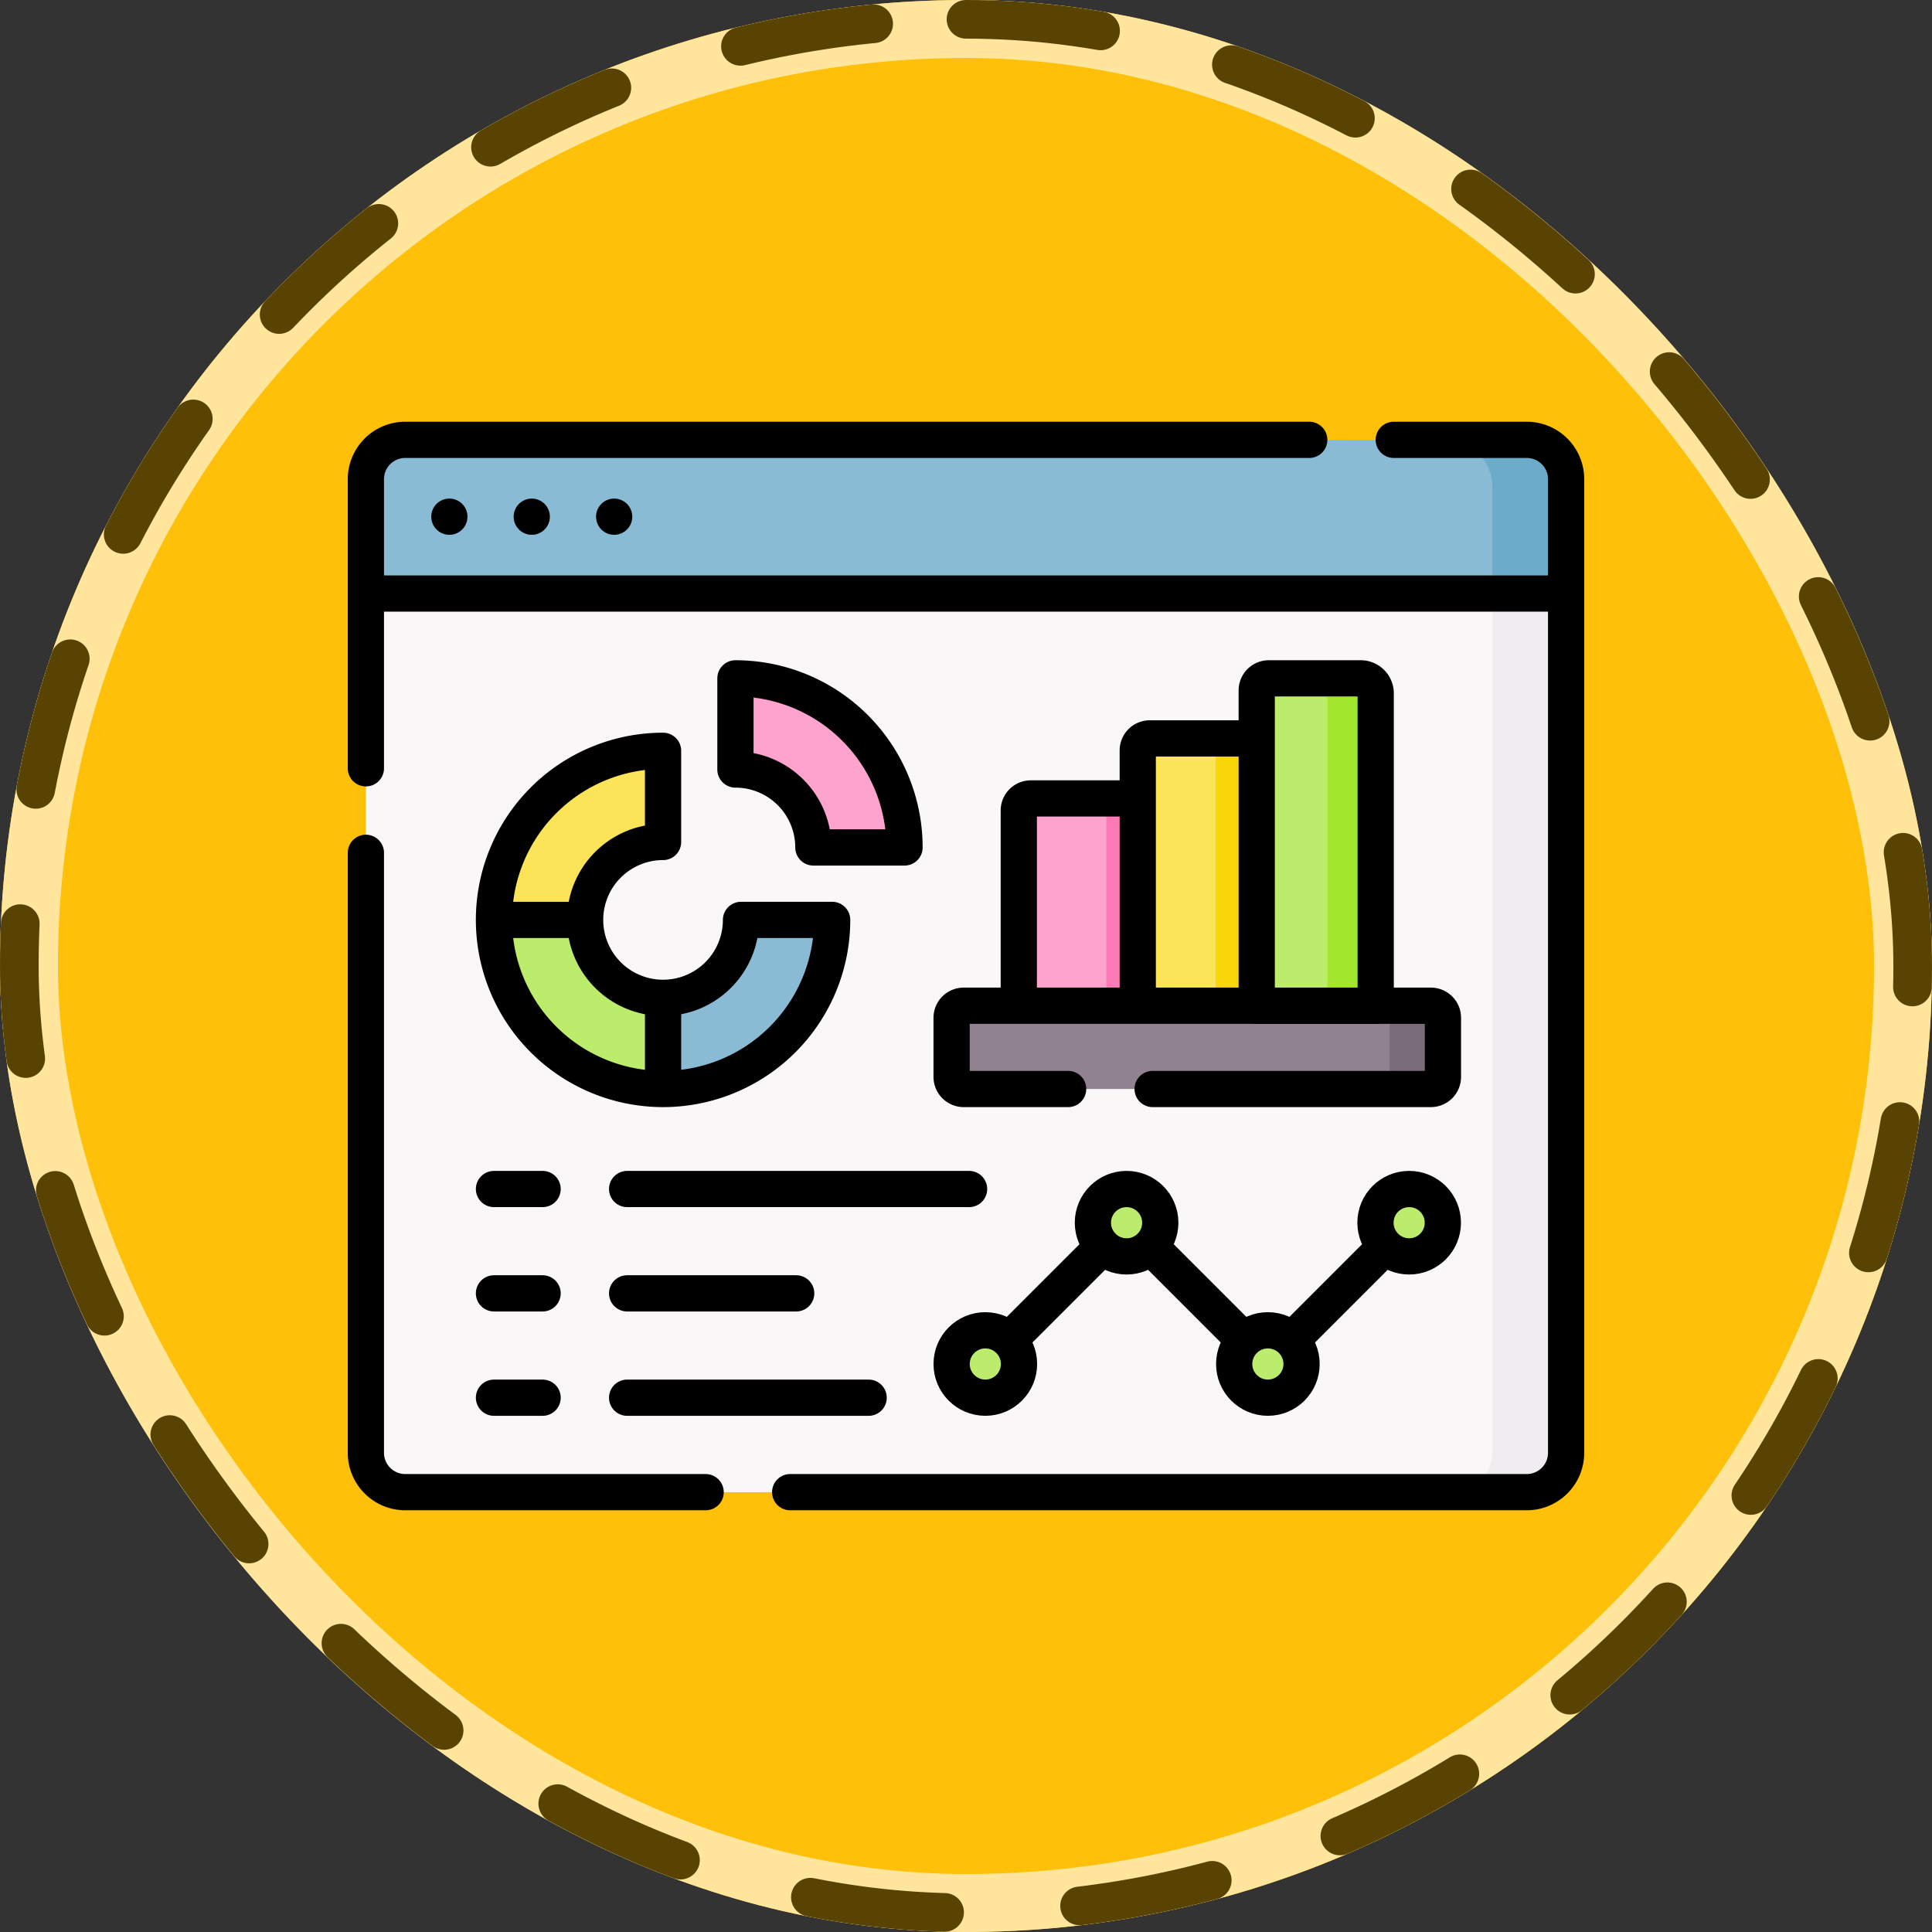 <svg xmlns="http://www.w3.org/2000/svg" xmlns:xlink="http://www.w3.org/1999/xlink" width="100" height="100" viewBox="0 0 100 100">
  <rect x="0" y="0" width="100" height="100" fill="#333333" stroke="none"/>
  <defs>
    <clipPath id="clip-path">
      <rect id="Rectángulo_403252" data-name="Rectángulo 403252" width="64" height="64" transform="translate(654 7010)" fill="#fff" stroke="#707070" stroke-width="1"/>
    </clipPath>
  </defs>
  <g id="Grupo_1102022" data-name="Grupo 1102022" transform="translate(-636 -6992)">
    <g id="Rectángulo_400898" data-name="Rectángulo 400898" transform="translate(636 6992)" fill="#fec009" stroke="#ffe69c" stroke-width="3">
      <rect width="100" height="100" rx="50" stroke="none"/>
      <rect x="1.5" y="1.5" width="97" height="97" rx="48.5" fill="none"/>
    </g>
    <g id="Rectángulo_400907" data-name="Rectángulo 400907" transform="translate(636 6992)" fill="none" stroke="#594303" stroke-linecap="round" stroke-width="2" stroke-dasharray="7">
      <rect width="100" height="100" rx="50" stroke="none"/>
      <rect x="1" y="1" width="98" height="98" rx="49" fill="none"/>
    </g>
    <g id="Enmascarar_grupo_1098802" data-name="Enmascarar grupo 1098802" clip-path="url(#clip-path)">
      <g id="panel_1_" data-name="panel (1)" transform="translate(654 7010)">
        <g id="Grupo_1102107" data-name="Grupo 1102107">
          <g id="Grupo_1102101" data-name="Grupo 1102101">
            <g id="Grupo_1102099" data-name="Grupo 1102099">
              <g id="Grupo_1102098" data-name="Grupo 1102098">
                <g id="Grupo_1102097" data-name="Grupo 1102097">
                  <path id="Trazado_878543" data-name="Trazado 878543" d="M2.813,59.236A1.875,1.875,0,0,1,.938,57.361V12.807L2.188,7.04A1.875,1.875,0,0,1,4.063,5.165l55.007.386c1.035,0,2.743.839,2.743,1.38V54.759c0,1.53-1.856,4.108-2.892,4.108l-1.134.37H2.813Z" fill="#f9f7f8"/>
                </g>
              </g>
            </g>
            <path id="Trazado_878544" data-name="Trazado 878544" d="M62.57,7.092v5.3l-3.329.4-58.3.012V6.639A1.875,1.875,0,0,1,2.813,4.764h54.64l2.92.13A2.473,2.473,0,0,1,62.57,7.092Z" fill="#8abbd5"/>
            <g id="Grupo_1102100" data-name="Grupo 1102100">
              <path id="Trazado_878545" data-name="Trazado 878545" d="M61.532,11.712l1.531,1.082V57.361a1.875,1.875,0,0,1-1.875,1.875h-3.4l.4-.234a2.159,2.159,0,0,0,1.059-1.857V12.795Z" fill="#efedef"/>
              <path id="Trazado_878546" data-name="Trazado 878546" d="M63.063,6.639v6.156H59.241v-5.6a2.456,2.456,0,0,0-1.289-2.161l-.5-.27h3.735A1.875,1.875,0,0,1,63.063,6.639Z" fill="#6cabca"/>
            </g>
          </g>
          <g id="Grupo_1102106" data-name="Grupo 1102106">
            <g id="Grupo_1102105" data-name="Grupo 1102105">
              <g id="Grupo_1102102" data-name="Grupo 1102102">
                <path id="Trazado_878547" data-name="Trazado 878547" d="M24.347,25.864h4.222a.249.249,0,0,0,.25-.254,8.752,8.752,0,0,0-8.495-8.5.249.249,0,0,0-.254.25v4.222a.248.248,0,0,0,.233.249A4.035,4.035,0,0,1,24.1,25.63.249.249,0,0,0,24.347,25.864Z" fill="#fea3ce"/>
                <path id="Trazado_878548" data-name="Trazado 878548" d="M25.069,29.868a.249.249,0,0,0-.25-.254H20.6a.249.249,0,0,0-.249.235,4.034,4.034,0,0,1-4.028,3.8l-.681,2.2.681,2.512A8.75,8.75,0,0,0,25.069,29.868Z" fill="#8abbd5"/>
                <path id="Trazado_878549" data-name="Trazado 878549" d="M16.034,33.639A4.048,4.048,0,0,1,12.3,29.9c-.007-.1-.009-.191-.009-.286l-2.428-.656-2.288.656c0,.07,0,.14,0,.211a8.784,8.784,0,0,0,8.539,8.539c.071,0,.141,0,.211,0V33.647C16.225,33.647,16.13,33.645,16.034,33.639Z" fill="#bbec6c"/>
                <path id="Trazado_878550" data-name="Trazado 878550" d="M16.085,25.587a.249.249,0,0,0,.235-.249V21.116a.249.249,0,0,0-.254-.25,8.751,8.751,0,0,0-8.5,8.749h4.716A4.034,4.034,0,0,1,16.085,25.587Z" fill="#fce459"/>
              </g>
              <g id="Grupo_1102103" data-name="Grupo 1102103">
                <path id="Trazado_878551" data-name="Trazado 878551" d="M42.542,35.109l-7.811-1.048V23.952a.625.625,0,0,1,.625-.625h3.908Z" fill="#fea3ce"/>
                <path id="Trazado_878552" data-name="Trazado 878552" d="M42.542,35.109,40.89,23.327H39.265V34.669Z" fill="#fe7ab6"/>
                <path id="Trazado_878553" data-name="Trazado 878553" d="M48.708,35.478,40.89,34.061V20.844a.625.625,0,0,1,.625-.625h3.408Z" fill="#fce459"/>
                <path id="Trazado_878554" data-name="Trazado 878554" d="M47.423,20.219h-2.5V34.061l4.16,1.417Z" fill="#f9d608"/>
                <path id="Trazado_878555" data-name="Trazado 878555" d="M52.808,35.109l-5.761-1.048V17.736a.625.625,0,0,1,.625-.625h2.506l2,.25a.777.777,0,0,1,.777.777Z" fill="#bbec6c"/>
                <path id="Trazado_878556" data-name="Trazado 878556" d="M52.429,17.111h-2.5a.777.777,0,0,1,.777.777V34.061l2.5,1.048V17.888A.777.777,0,0,0,52.429,17.111Z" fill="#a2e62e"/>
                <path id="Trazado_878557" data-name="Trazado 878557" d="M55.807,38.116l-2.25.25H31.881a.625.625,0,0,1-.625-.625V34.681a.625.625,0,0,1,.625-.625H53.557l2.25.25a.625.625,0,0,1,.625.625v2.561A.625.625,0,0,1,55.807,38.116Z" fill="#918291"/>
                <path id="Trazado_878558" data-name="Trazado 878558" d="M56.057,34.056h-2.75a.625.625,0,0,1,.625.625v3.061a.625.625,0,0,1-.625.625h2.75a.625.625,0,0,0,.625-.625V34.681A.625.625,0,0,0,56.057,34.056Z" fill="#7a6d79"/>
              </g>
              <g id="Grupo_1102104" data-name="Grupo 1102104">
                <circle id="Elipse_11641" data-name="Elipse 11641" cx="1.744" cy="1.744" r="1.744" transform="translate(31.256 50.856)" fill="#bbec6c"/>
                <circle id="Elipse_11642" data-name="Elipse 11642" cx="1.744" cy="1.744" r="1.744" transform="translate(38.568 43.543)" fill="#bbec6c"/>
                <circle id="Elipse_11643" data-name="Elipse 11643" cx="1.744" cy="1.744" r="1.744" transform="translate(45.881 50.856)" fill="#bbec6c"/>
                <circle id="Elipse_11644" data-name="Elipse 11644" cx="1.744" cy="1.744" r="1.744" transform="translate(53.194 43.543)" fill="#bbec6c"/>
              </g>
            </g>
          </g>
        </g>
        <g id="Grupo_1102114" data-name="Grupo 1102114">
          <g id="Grupo_1102108" data-name="Grupo 1102108">
            <path id="Trazado_878559" data-name="Trazado 878559" d="M54.141,4.766h6.882a2.038,2.038,0,0,1,2.039,2.039v50.39a2.038,2.038,0,0,1-2.039,2.039H22.9M.938,21.767V6.8A2.038,2.038,0,0,1,2.976,4.766h46.79M.938,26.142V57.195a2.038,2.038,0,0,0,2.039,2.039H18.523" fill="none" stroke="#000" stroke-linecap="round" stroke-linejoin="round" stroke-miterlimit="10" stroke-width="1.875"/>
            <line id="Línea_3210" data-name="Línea 3210" x1="61.447" transform="translate(1.276 12.722)" fill="none" stroke="#000" stroke-linecap="round" stroke-linejoin="round" stroke-miterlimit="10" stroke-width="1.875"/>
            <line id="Línea_3211" data-name="Línea 3211" transform="translate(13.789 8.744)" fill="none" stroke="#000" stroke-linecap="round" stroke-linejoin="round" stroke-miterlimit="10" stroke-width="1.875"/>
            <line id="Línea_3212" data-name="Línea 3212" transform="translate(9.524 8.744)" fill="none" stroke="#000" stroke-linecap="round" stroke-linejoin="round" stroke-miterlimit="10" stroke-width="1.875"/>
            <line id="Línea_3213" data-name="Línea 3213" transform="translate(5.259 8.744)" fill="none" stroke="#000" stroke-linecap="round" stroke-linejoin="round" stroke-miterlimit="10" stroke-width="1.875"/>
          </g>
          <g id="Grupo_1102113" data-name="Grupo 1102113">
            <g id="Grupo_1102112" data-name="Grupo 1102112">
              <g id="Grupo_1102109" data-name="Grupo 1102109">
                <path id="Trazado_878560" data-name="Trazado 878560" d="M20.354,29.614A4.034,4.034,0,1,1,16.32,25.58V20.862a8.752,8.752,0,1,0,8.752,8.752H20.354Z" fill="none" stroke="#000" stroke-linecap="round" stroke-linejoin="round" stroke-miterlimit="10" stroke-width="1.875"/>
                <path id="Trazado_878561" data-name="Trazado 878561" d="M24.1,25.864h4.718a8.752,8.752,0,0,0-8.752-8.752V21.83A4.034,4.034,0,0,1,24.1,25.864Z" fill="none" stroke="#000" stroke-linecap="round" stroke-linejoin="round" stroke-miterlimit="10" stroke-width="1.875"/>
                <line id="Línea_3214" data-name="Línea 3214" x1="4.153" transform="translate(8.008 29.614)" fill="none" stroke="#000" stroke-linecap="round" stroke-linejoin="round" stroke-miterlimit="10" stroke-width="1.875"/>
                <line id="Línea_3215" data-name="Línea 3215" y2="4.098" transform="translate(16.32 33.773)" fill="none" stroke="#000" stroke-linecap="round" stroke-linejoin="round" stroke-miterlimit="10" stroke-width="1.875"/>
              </g>
              <g id="Grupo_1102110" data-name="Grupo 1102110">
                <path id="Trazado_878562" data-name="Trazado 878562" d="M34.732,33.773V23.952a.625.625,0,0,1,.625-.625h5.259" fill="none" stroke="#000" stroke-linecap="round" stroke-linejoin="round" stroke-miterlimit="10" stroke-width="1.875"/>
                <path id="Trazado_878563" data-name="Trazado 878563" d="M40.89,33.623V20.844a.625.625,0,0,1,.625-.625h5.239" fill="none" stroke="#000" stroke-linecap="round" stroke-linejoin="round" stroke-miterlimit="10" stroke-width="1.875"/>
                <path id="Trazado_878564" data-name="Trazado 878564" d="M53.206,34.061H47.048V17.736a.625.625,0,0,1,.625-.625h4.756a.777.777,0,0,1,.777.777V34.061Z" fill="none" stroke="#000" stroke-linecap="round" stroke-linejoin="round" stroke-miterlimit="10" stroke-width="1.875"/>
                <path id="Trazado_878565" data-name="Trazado 878565" d="M41.661,38.366h14.4a.625.625,0,0,0,.625-.625v-3.06a.624.624,0,0,0-.625-.625H31.88a.624.624,0,0,0-.625.625v3.06a.625.625,0,0,0,.625.625h5.406" fill="none" stroke="#000" stroke-linecap="round" stroke-linejoin="round" stroke-miterlimit="10" stroke-width="1.875"/>
              </g>
              <g id="Grupo_1102111" data-name="Grupo 1102111">
                <circle id="Elipse_11645" data-name="Elipse 11645" cx="1.744" cy="1.744" r="1.744" transform="translate(31.256 50.856)" fill="none" stroke="#000" stroke-linecap="round" stroke-linejoin="round" stroke-miterlimit="10" stroke-width="1.875"/>
                <circle id="Elipse_11646" data-name="Elipse 11646" cx="1.744" cy="1.744" r="1.744" transform="translate(38.568 43.543)" fill="none" stroke="#000" stroke-linecap="round" stroke-linejoin="round" stroke-miterlimit="10" stroke-width="1.875"/>
                <circle id="Elipse_11647" data-name="Elipse 11647" cx="1.744" cy="1.744" r="1.744" transform="translate(45.881 50.856)" fill="none" stroke="#000" stroke-linecap="round" stroke-linejoin="round" stroke-miterlimit="10" stroke-width="1.875"/>
                <circle id="Elipse_11648" data-name="Elipse 11648" cx="1.744" cy="1.744" r="1.744" transform="translate(53.194 43.543)" fill="none" stroke="#000" stroke-linecap="round" stroke-linejoin="round" stroke-miterlimit="10" stroke-width="1.875"/>
                <line id="Línea_3216" data-name="Línea 3216" x1="4.388" y2="4.388" transform="translate(34.462 46.75)" fill="none" stroke="#000" stroke-linecap="round" stroke-linejoin="round" stroke-miterlimit="10" stroke-width="1.875"/>
                <line id="Línea_3217" data-name="Línea 3217" x2="4.388" y2="4.388" transform="translate(41.775 46.75)" fill="none" stroke="#000" stroke-linecap="round" stroke-linejoin="round" stroke-miterlimit="10" stroke-width="1.875"/>
                <line id="Línea_3218" data-name="Línea 3218" x1="4.388" y2="4.388" transform="translate(49.088 46.75)" fill="none" stroke="#000" stroke-linecap="round" stroke-linejoin="round" stroke-miterlimit="10" stroke-width="1.875"/>
              </g>
              <line id="Línea_3219" data-name="Línea 3219" x2="2.517" transform="translate(7.568 43.543)" fill="none" stroke="#000" stroke-linecap="round" stroke-linejoin="round" stroke-miterlimit="10" stroke-width="1.875"/>
              <line id="Línea_3220" data-name="Línea 3220" x2="2.517" transform="translate(7.568 48.944)" fill="none" stroke="#000" stroke-linecap="round" stroke-linejoin="round" stroke-miterlimit="10" stroke-width="1.875"/>
              <line id="Línea_3221" data-name="Línea 3221" x2="2.517" transform="translate(7.568 54.345)" fill="none" stroke="#000" stroke-linecap="round" stroke-linejoin="round" stroke-miterlimit="10" stroke-width="1.875"/>
              <line id="Línea_3222" data-name="Línea 3222" x2="17.7" transform="translate(14.46 43.543)" fill="none" stroke="#000" stroke-linecap="round" stroke-linejoin="round" stroke-miterlimit="10" stroke-width="1.875"/>
              <line id="Línea_3223" data-name="Línea 3223" x2="8.751" transform="translate(14.46 48.944)" fill="none" stroke="#000" stroke-linecap="round" stroke-linejoin="round" stroke-miterlimit="10" stroke-width="1.875"/>
            </g>
            <line id="Línea_3224" data-name="Línea 3224" x2="12.501" transform="translate(14.46 54.345)" fill="none" stroke="#000" stroke-linecap="round" stroke-linejoin="round" stroke-miterlimit="10" stroke-width="1.875"/>
          </g>
        </g>
      </g>
    </g>
  </g>
</svg>
